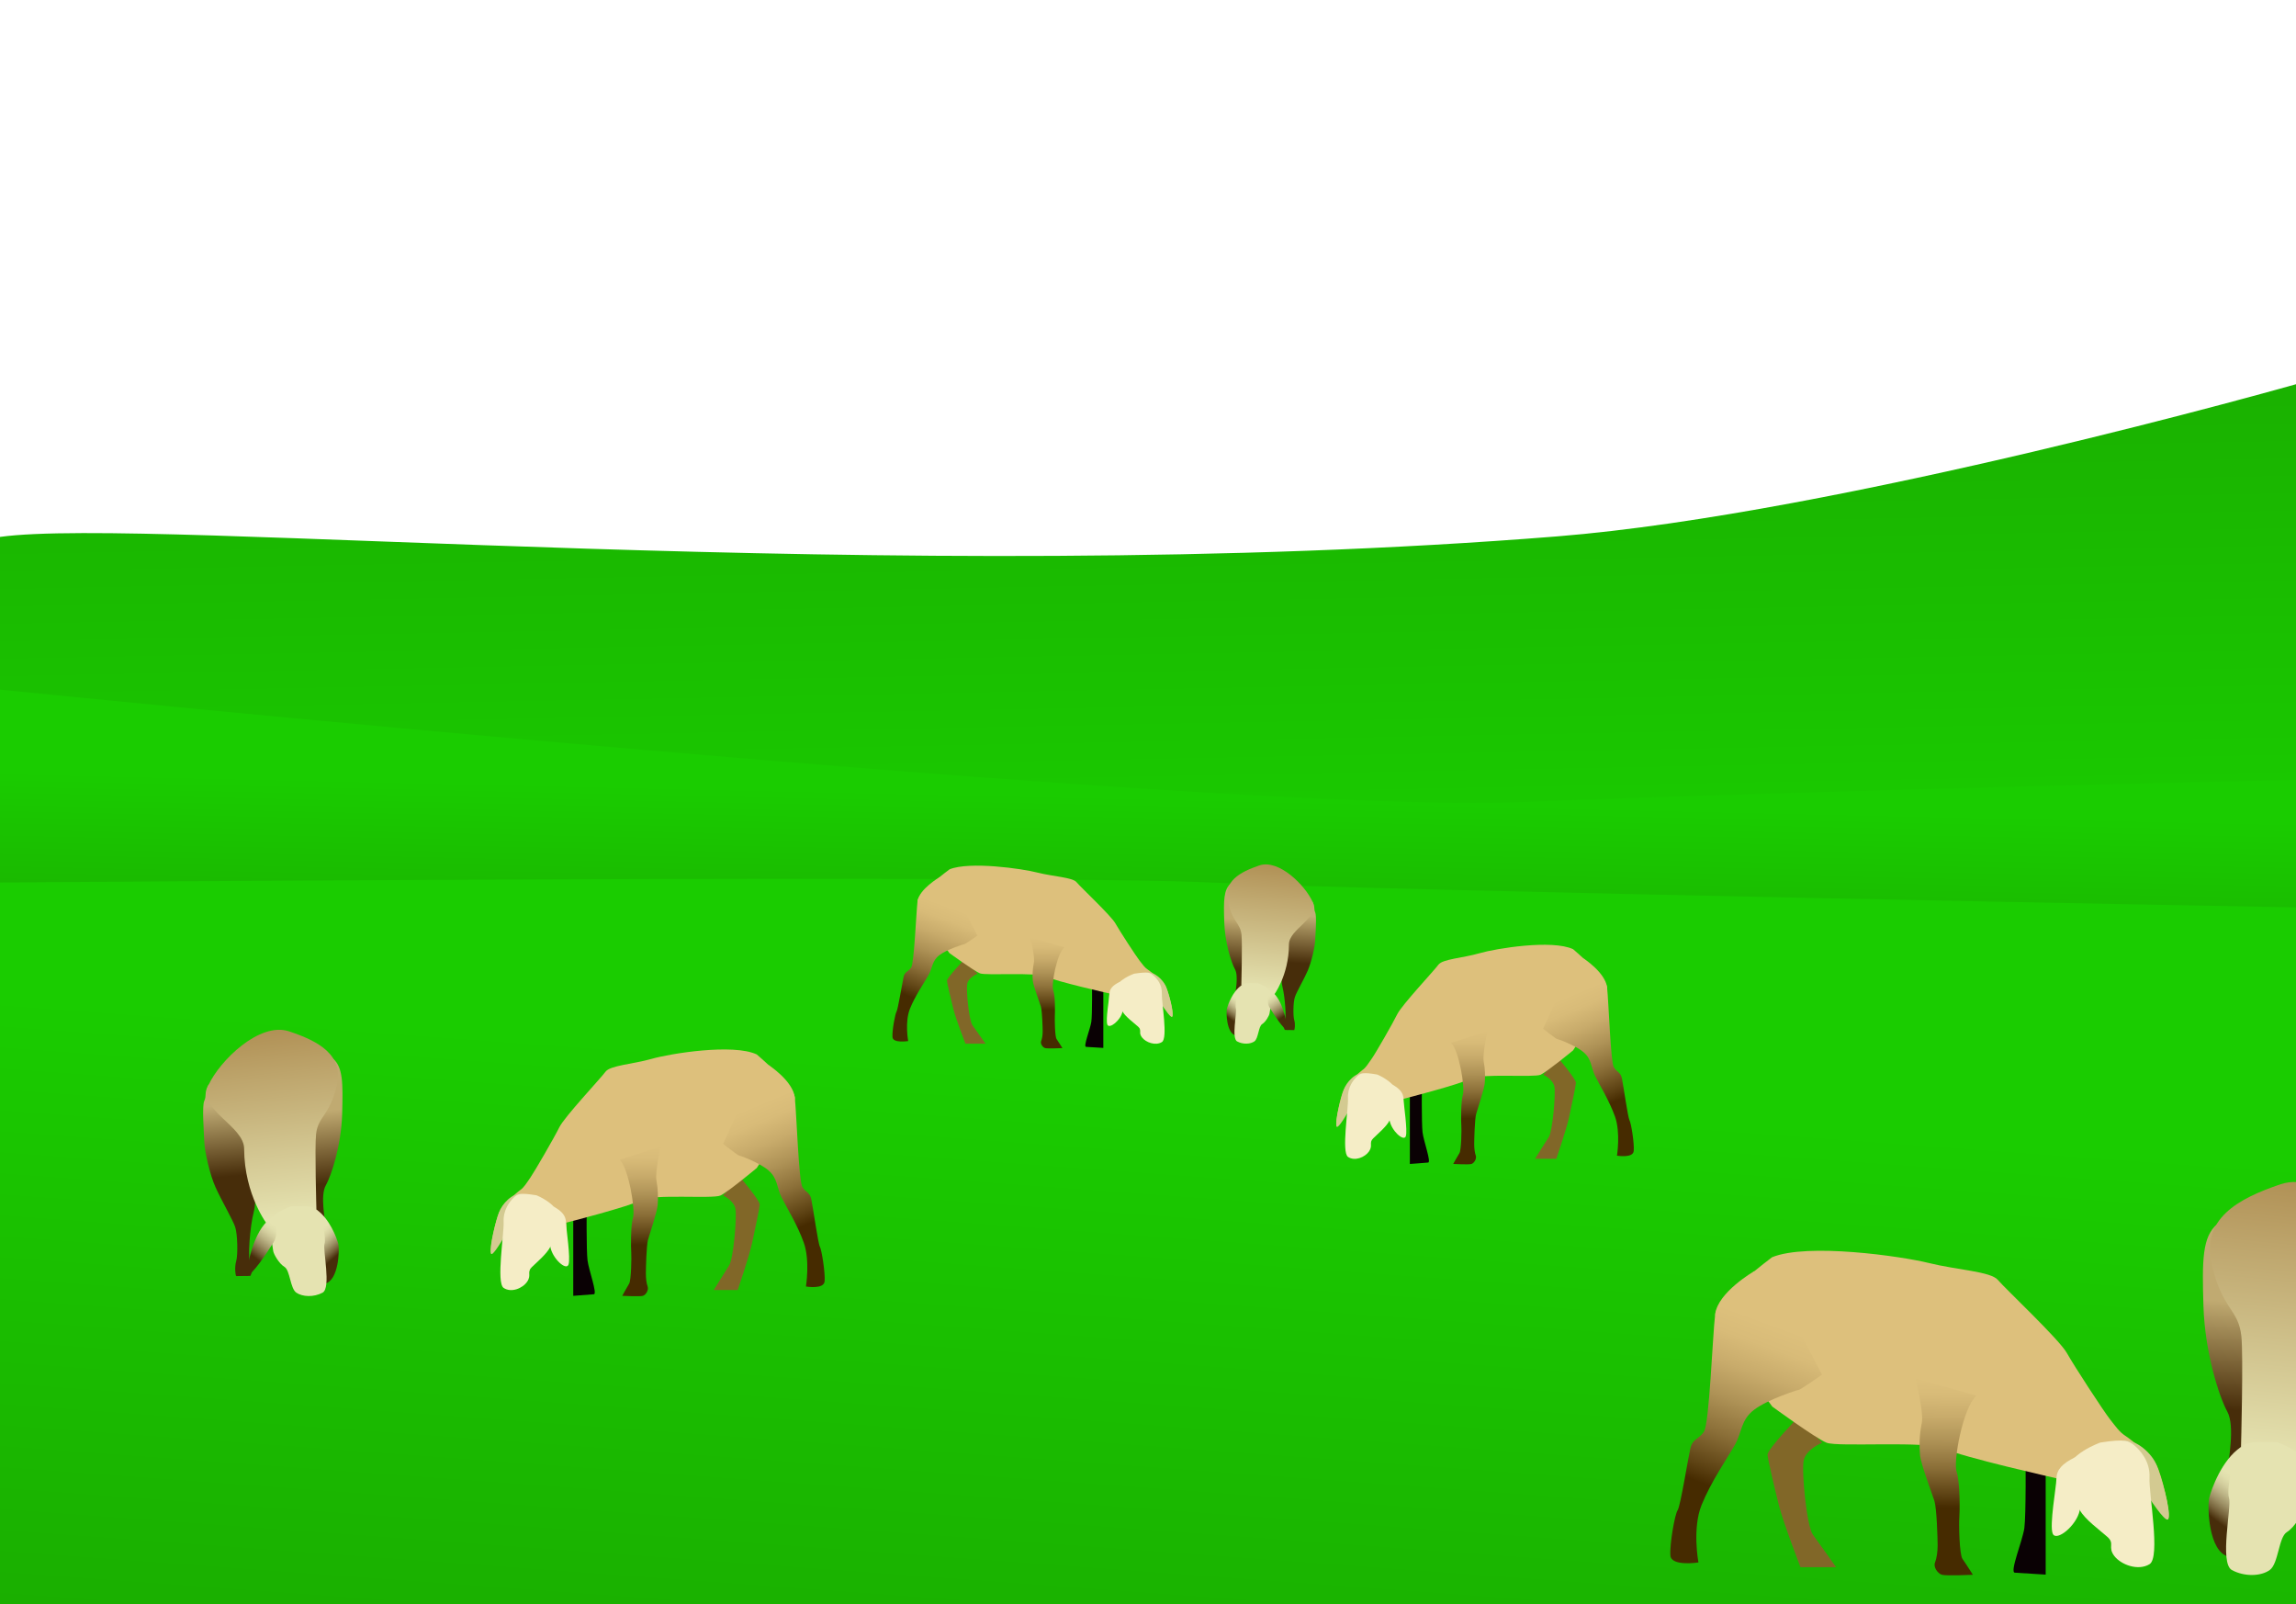 <?xml version="1.0" encoding="utf-8"?>
<!-- Generator: Adobe Illustrator 25.3.0, SVG Export Plug-In . SVG Version: 6.00 Build 0)  -->
<svg version="1.1" id="图层_2_1_" xmlns="http://www.w3.org/2000/svg" xmlns:xlink="http://www.w3.org/1999/xlink" x="0px"
	 y="0px" viewBox="0 0 1302.5 909.8" style="enable-background:new 0 0 1302.5 909.8;" xml:space="preserve">
<style type="text/css">
	.st0{display:none;fill:#B8F5FF;}
	.st1{fill:url(#SVGID_1_);}
	.st2{fill:url(#SVGID_2_);}
	.st3{fill:url(#SVGID_3_);}
	.st4{fill:url(#SVGID_4_);}
	.st5{fill:url(#SVGID_5_);}
	.st6{fill:url(#SVGID_6_);}
	.st7{fill:url(#SVGID_7_);}
	.st8{fill:#E5E3B1;}
	.st9{fill:url(#SVGID_8_);}
	.st10{fill:url(#SVGID_9_);}
	.st11{fill:url(#SVGID_10_);}
	.st12{fill:url(#SVGID_11_);}
	.st13{fill:url(#SVGID_12_);}
	.st14{fill:url(#SVGID_13_);}
	.st15{fill:url(#SVGID_14_);}
	.st16{fill:url(#SVGID_15_);}
	.st17{fill:url(#SVGID_16_);}
	.st18{fill:url(#SVGID_17_);}
	.st19{fill:url(#SVGID_18_);}
	.st20{fill:#816728;}
	.st21{fill:#0A0104;}
	.st22{fill:#DDC07C;}
	.st23{fill:#D3CA91;}
	.st24{fill:#F5EDC6;}
	.st25{fill:url(#SVGID_19_);}
	.st26{fill:url(#SVGID_20_);}
	.st27{fill:url(#SVGID_21_);}
	.st28{fill:url(#SVGID_22_);}
	.st29{fill:url(#SVGID_23_);}
	.st30{fill:url(#SVGID_24_);}
	.st31{fill:url(#SVGID_25_);}
	.st32{fill:url(#SVGID_26_);}
</style>
<rect y="0" class="st0" width="1302.5" height="420.7"/>
<linearGradient id="SVGID_1_" gradientUnits="userSpaceOnUse" x1="641.107" y1="877.588" x2="649.935" y2="413.207" gradientTransform="matrix(1 0 0 -1 0 907.89)">
	<stop  offset="0" style="stop-color:#1A9D00"/>
	<stop  offset="1" style="stop-color:#1ACC00"/>
</linearGradient>
<path class="st1" d="M0,304.5c84.9-11.8,509,29.7,883.3-0.3c160.9-12.9,419.2-86.3,419.2-86.3v691.9H0V304.5z"/>
<linearGradient id="SVGID_2_" gradientUnits="userSpaceOnUse" x1="655.661" y1="455.942" x2="648.598" y2="138.114" gradientTransform="matrix(1 0 0 -1 0 907.89)">
	<stop  offset="0" style="stop-color:#1ACC00"/>
	<stop  offset="0.513" style="stop-color:#1A9D00"/>
	<stop  offset="1" style="stop-color:#1ACC00"/>
</linearGradient>
<path class="st2" d="M0,391.1c0,0,693,70.5,862.2,63.8s440.3-12.6,440.3-12.6v467.5H0V391.1z"/>
<linearGradient id="SVGID_3_" gradientUnits="userSpaceOnUse" x1="617.419" y1="-260.599" x2="658.03" y2="295.599" gradientTransform="matrix(1 0 0 -1 0 907.89)">
	<stop  offset="0" style="stop-color:#1A9D00"/>
	<stop  offset="1" style="stop-color:#1ACC00"/>
</linearGradient>
<path class="st3" d="M0,500.5c0,0,592.6-4.7,687.1,0s615.4,14.1,615.4,14.1v395.2H0V500.5z"/>
<g>
	
		<linearGradient id="SVGID_4_" gradientUnits="userSpaceOnUse" x1="705.693" y1="386.251" x2="703.57" y2="358.48" gradientTransform="matrix(1 0 0 -1 0 907.89)">
		<stop  offset="0" style="stop-color:#C0AA71"/>
		<stop  offset="1" style="stop-color:#472D0A"/>
	</linearGradient>
	<path class="st4" d="M700.6,565.8c0.2-3.3,2.1-12.3,0-16.1s-5.8-15.3-6.1-27.2c-0.4-11.9-0.3-18,3.6-21.3
		c3.9-3.3,17.3,51.1,17.3,51.1l-7.8,18.1L700.6,565.8z"/>
	
		<linearGradient id="SVGID_5_" gradientUnits="userSpaceOnUse" x1="737.39" y1="388.837" x2="735.43" y2="361.719" gradientTransform="matrix(1 0 0 -1 0 907.89)">
		<stop  offset="0" style="stop-color:#C1AD76"/>
		<stop  offset="1" style="stop-color:#472D0A"/>
	</linearGradient>
	<path class="st5" d="M734.2,584.2c0.3-0.5,0.7-3.4,0-5.7s-0.6-10.3,0.4-13.1c0.9-2.8,5.2-10.1,7.3-15s4.1-13.7,4.2-17.3
		c0.2-3.6,0.9-13.7,0-15.7s0-3.1-1.5-5.9c-1.5-2.8-18.8,14.2-18.1,24.8c0.7,10.6-0.2,18.6,1.1,23.7c1.3,5.1,2.4,18,1.1,19.9
		c-1.3,1.9,0.2,4.2,0.2,4.2L734.2,584.2L734.2,584.2z"/>
	
		<linearGradient id="SVGID_6_" gradientUnits="userSpaceOnUse" x1="715.51" y1="345.658" x2="725.638" y2="446.613" gradientTransform="matrix(1 0 0 -1 0 907.89)">
		<stop  offset="0" style="stop-color:#E5E3B1"/>
		<stop  offset="1" style="stop-color:#9B6F30"/>
	</linearGradient>
	<path class="st6" d="M704.3,530.1c0.5,5-0.1,28.7-0.1,28.7l18.2,5.9c0,0,8.8-11.3,8.8-29.1c0-8.8,17.6-14.9,13.4-24.2
		c-4.2-9.3-19.1-24.3-30.2-20.6c-11.1,3.8-20.6,9-17.8,20.7C699.4,523.5,703.5,523.1,704.3,530.1z"/>
	
		<linearGradient id="SVGID_7_" gradientUnits="userSpaceOnUse" x1="705.307" y1="339.273" x2="698.301" y2="329.609" gradientTransform="matrix(1 0 0 -1 0 907.89)">
		<stop  offset="0" style="stop-color:#E5E3B1"/>
		<stop  offset="0.121" style="stop-color:#E0DEAC"/>
		<stop  offset="0.272" style="stop-color:#D3CE9E"/>
		<stop  offset="0.441" style="stop-color:#BCB486"/>
		<stop  offset="0.621" style="stop-color:#9D9065"/>
		<stop  offset="0.81" style="stop-color:#76633B"/>
		<stop  offset="1" style="stop-color:#472D0A"/>
	</linearGradient>
	<path class="st7" d="M704.2,558.9c-4.9,3.3-7.6,10.9-8.2,13.1c-0.5,2.2-0.2,14.1,5,15.2l5.4-23.3L704.2,558.9z"/>
	<path class="st8" d="M713.6,557.6c-5.9,0-7.4-0.4-9.4,1.3s-3.8,10.9-3.1,13.1c0.7,2.1-2.6,16.8,0.7,18.6s7.5,1.6,9.8,0
		s2.3-8.5,4.4-9.8s4.1-5,4.2-6.1c0.2-1.1,2-11.1,0-13.2C718.3,559.4,713.6,557.6,713.6,557.6z"/>
	
		<linearGradient id="SVGID_8_" gradientUnits="userSpaceOnUse" x1="719.889" y1="343.233" x2="727.742" y2="331.031" gradientTransform="matrix(1 0 0 -1 0 907.89)">
		<stop  offset="0" style="stop-color:#E5E3B1"/>
		<stop  offset="0.121" style="stop-color:#E0DEAC"/>
		<stop  offset="0.272" style="stop-color:#D3CE9E"/>
		<stop  offset="0.441" style="stop-color:#BCB486"/>
		<stop  offset="0.621" style="stop-color:#9D9065"/>
		<stop  offset="0.81" style="stop-color:#76633B"/>
		<stop  offset="1" style="stop-color:#472D0A"/>
	</linearGradient>
	<path class="st9" d="M730.4,584.2c-0.8-6.9-3.4-18.8-10.1-22.7c0,0-2.5,6,0,10S728.1,583.9,730.4,584.2z"/>
</g>
<g>
	
		<linearGradient id="SVGID_9_" gradientUnits="userSpaceOnUse" x1="1274.54" y1="168.905" x2="1269.88" y2="107.966" gradientTransform="matrix(1 0 0 -1 0 907.89)">
		<stop  offset="0" style="stop-color:#C0AA71"/>
		<stop  offset="1" style="stop-color:#472D0A"/>
	</linearGradient>
	<path class="st10" d="M1263.5,835.9c0.5-7.3,4.6-27,0-35.4s-12.7-33.5-13.5-59.7s-0.7-39.4,7.8-46.6c8.5-7.2,38,112.2,38,112.2
		l-17.2,39.8L1263.5,835.9z"/>
	
		<linearGradient id="SVGID_10_" gradientUnits="userSpaceOnUse" x1="1344.099" y1="174.579" x2="1339.798" y2="115.073" gradientTransform="matrix(1 0 0 -1 0 907.89)">
		<stop  offset="0" style="stop-color:#C1AD76"/>
		<stop  offset="1" style="stop-color:#472D0A"/>
	</linearGradient>
	<path class="st11" d="M1337.1,876.3c0.7-1.1,1.4-7.5,0-12.5s-1.2-22.6,0.8-28.7s11.4-22.2,16-33c4.7-10.8,9-30.1,9.3-38
		c0.4-7.9,2-30,0-34.4s0.1-6.7-3.2-12.9c-3.3-6.2-41.2,31.2-39.8,54.5s-0.4,40.9,2.5,52s5.3,39.6,2.5,43.7c-2.8,4.1,0.4,9.3,0.4,9.3
		L1337.1,876.3L1337.1,876.3z"/>
	
		<linearGradient id="SVGID_11_" gradientUnits="userSpaceOnUse" x1="1296.282" y1="79.811" x2="1318.507" y2="301.343" gradientTransform="matrix(1 0 0 -1 0 907.89)">
		<stop  offset="0" style="stop-color:#E5E3B1"/>
		<stop  offset="1" style="stop-color:#9B6F30"/>
	</linearGradient>
	<path class="st12" d="M1271.5,757.7c1.2,11.1-0.2,63.1-0.2,63.1l40,12.9c0,0,19.2-24.7,19.4-63.8c0.1-19.4,38.7-32.6,29.4-53.1
		c-9.3-20.4-41.9-53.4-66.3-45.2s-45.2,19.7-39.1,45.5C1260.7,743,1269.8,742.2,1271.5,757.7z"/>
	
		<linearGradient id="SVGID_12_" gradientUnits="userSpaceOnUse" x1="1273.674" y1="65.872" x2="1258.299" y2="44.665" gradientTransform="matrix(1 0 0 -1 0 907.89)">
		<stop  offset="0" style="stop-color:#E5E3B1"/>
		<stop  offset="0.121" style="stop-color:#E0DEAC"/>
		<stop  offset="0.272" style="stop-color:#D3CE9E"/>
		<stop  offset="0.441" style="stop-color:#BCB486"/>
		<stop  offset="0.621" style="stop-color:#9D9065"/>
		<stop  offset="0.81" style="stop-color:#76633B"/>
		<stop  offset="1" style="stop-color:#472D0A"/>
	</linearGradient>
	<path class="st13" d="M1271.2,820.7c-10.8,7.2-16.7,23.9-17.9,28.7c-1.2,4.8-0.5,30.8,11,33.4l11.8-51.1L1271.2,820.7z"/>
	<path class="st8" d="M1291.9,817.9c-12.9,0-16.3-0.8-20.7,2.9s-8.3,24-6.7,28.7c1.6,4.7-5.6,36.9,1.6,40.9c7.2,3.9,16.5,3.6,21.5,0
		s5-18.6,9.7-21.5s9-10.9,9.3-13.3c0.4-2.5,4.3-24.3,0-29C1302.3,821.8,1291.9,817.9,1291.9,817.9z"/>
	
		<linearGradient id="SVGID_13_" gradientUnits="userSpaceOnUse" x1="1305.706" y1="74.475" x2="1322.937" y2="47.701" gradientTransform="matrix(1 0 0 -1 0 907.89)">
		<stop  offset="0" style="stop-color:#E5E3B1"/>
		<stop  offset="0.121" style="stop-color:#E0DEAC"/>
		<stop  offset="0.272" style="stop-color:#D3CE9E"/>
		<stop  offset="0.441" style="stop-color:#BCB486"/>
		<stop  offset="0.621" style="stop-color:#9D9065"/>
		<stop  offset="0.81" style="stop-color:#76633B"/>
		<stop  offset="1" style="stop-color:#472D0A"/>
	</linearGradient>
	<path class="st14" d="M1328.8,876.3c-1.8-15.1-7.5-41.2-22.2-49.8c0,0-5.4,13.3,0,21.9S1323.8,875.6,1328.8,876.3z"/>
</g>
<g>
	
		<linearGradient id="SVGID_14_" gradientUnits="userSpaceOnUse" x1="830.568" y1="277.231" x2="827.414" y2="235.995" gradientTransform="matrix(-0.846 0 0 -1 880.017 907.89)">
		<stop  offset="0" style="stop-color:#C0AA71"/>
		<stop  offset="1" style="stop-color:#472D0A"/>
	</linearGradient>
	<path class="st15" d="M184.8,696.3c-0.4-4.9-3.2-18.3,0-24s8.8-22.7,9.3-40.5s0.5-26.7-5.4-31.6c-5.9-4.9-26.2,76.1-26.2,76.1
		l11.9,27L184.8,696.3z"/>
	
		<linearGradient id="SVGID_15_" gradientUnits="userSpaceOnUse" x1="887.288" y1="281.298" x2="884.362" y2="240.828" gradientTransform="matrix(-0.846 0 0 -1 880.017 907.89)">
		<stop  offset="0" style="stop-color:#C1AD76"/>
		<stop  offset="1" style="stop-color:#472D0A"/>
	</linearGradient>
	<path class="st16" d="M134,723.7c-0.5-0.7-1-5.1,0-8.5s0.8-15.3-0.6-19.4c-1.4-4.1-7.8-15.1-11.1-22.4s-6.2-20.4-6.4-25.8
		c-0.2-5.3-1.4-20.4,0-23.3c1.4-3-0.1-4.5,2.2-8.8c2.3-4.2,28.5,21.1,27.5,36.9c-1,15.8,0.2,27.7-1.7,35.2c-2,7.5-3.7,26.8-1.7,29.7
		c1.9,2.8-0.2,6.3-0.2,6.3L134,723.7L134,723.7z"/>
	
		<linearGradient id="SVGID_16_" gradientUnits="userSpaceOnUse" x1="849.965" y1="216.97" x2="865.023" y2="367.065" gradientTransform="matrix(-0.846 0 0 -1 880.017 907.89)">
		<stop  offset="0" style="stop-color:#E5E3B1"/>
		<stop  offset="1" style="stop-color:#9B6F30"/>
	</linearGradient>
	<path class="st17" d="M179.3,643.2c-0.8,7.5,0.2,42.8,0.2,42.8l-27.6,8.8c0,0-13.3-16.8-13.4-43.3c0-13.1-26.7-22.1-20.3-36
		s29-36.2,45.8-30.6c16.8,5.6,31.2,13.4,27,30.9C186.8,633.3,180.5,632.8,179.3,643.2z"/>
	
		<linearGradient id="SVGID_17_" gradientUnits="userSpaceOnUse" x1="828.799" y1="207.823" x2="818.136" y2="193.116" gradientTransform="matrix(-0.846 0 0 -1 880.017 907.89)">
		<stop  offset="0" style="stop-color:#E5E3B1"/>
		<stop  offset="0.121" style="stop-color:#E0DEAC"/>
		<stop  offset="0.272" style="stop-color:#D3CE9E"/>
		<stop  offset="0.441" style="stop-color:#BCB486"/>
		<stop  offset="0.621" style="stop-color:#9D9065"/>
		<stop  offset="0.81" style="stop-color:#76633B"/>
		<stop  offset="1" style="stop-color:#472D0A"/>
	</linearGradient>
	<path class="st18" d="M179.5,686c7.4,4.9,11.6,16.2,12.4,19.4c0.8,3.2,0.3,20.9-7.6,22.6l-8.2-34.7L179.5,686z"/>
	<path class="st8" d="M165.2,684.1c8.9,0,11.2-0.5,14.3,1.9c3,2.5,5.7,16.3,4.6,19.4c-1.1,3.2,3.9,25-1.1,27.7s-11.4,2.4-14.9,0
		s-3.5-12.6-6.7-14.6c-3.2-1.9-6.2-7.4-6.4-9c-0.2-1.7-3-16.5,0-19.6C158,686.7,165.2,684.1,165.2,684.1z"/>
	
		<linearGradient id="SVGID_18_" gradientUnits="userSpaceOnUse" x1="856.951" y1="213.499" x2="869.166" y2="194.519" gradientTransform="matrix(-0.846 0 0 -1 880.017 907.89)">
		<stop  offset="0" style="stop-color:#E5E3B1"/>
		<stop  offset="0.121" style="stop-color:#E0DEAC"/>
		<stop  offset="0.272" style="stop-color:#D3CE9E"/>
		<stop  offset="0.441" style="stop-color:#BCB486"/>
		<stop  offset="0.621" style="stop-color:#9D9065"/>
		<stop  offset="0.81" style="stop-color:#76633B"/>
		<stop  offset="1" style="stop-color:#472D0A"/>
	</linearGradient>
	<path class="st19" d="M139.7,723.7c1.2-10.2,5.2-28,15.4-33.8c0,0,3.7,9,0,14.8S143.2,723.2,139.7,723.7z"/>
</g>
<g>
	<path class="st20" d="M410.2,678c0,0,6.2,2.8,7,7.6c0.9,4.8-1.2,28.3-3.5,31.9s-8.8,14.1-8.8,14.1h13.6c0,0,6.5-19,8.2-26.8
		c1.7-7.9,4.1-19.3,4.3-21.6c0.2-2.3-11.7-16.3-11.7-16.3L410.2,678z"/>
	<path class="st21" d="M325.2,690v44.9c0,0,9.7-0.7,11.7-0.9c2.1-0.2-2.9-13.7-3.6-19.2s-0.5-31.5-0.5-31.5L325.2,690z"/>
	<path class="st22" d="M429.3,598c-13.4-6.3-49.2-0.5-59.6,2.5c-10.5,3-23.6,3.7-26.2,7.3s-23.3,25.6-26.2,31.5
		c-2.9,5.9-14.1,25.2-16.4,28.5s-3.6,5.6-5.9,7.2c-2.3,1.6-9.8,8.5-11.8,12.5c-2,3.9-5.6,21-4.6,23.3s7.5-12.1,7.5-12.1
		s-2.9,29.5-0.3,30.5s12.1,1,13.4-3.6s0.7-6.6,2.6-8.2c2-1.6,8.5-8.8,10.5-11.5c0,0,3.3,9.8,6.9,10.8s2-16.4,2-23.3
		c0,0,36.1-9.2,42.6-12.8c6.6-3.6,40.6-0.6,44.9-2.6s20.6-15.6,20.6-15.6s22-33.3,21.6-39.8C450.6,616,429.3,598,429.3,598z"/>
	<path class="st23" d="M296.2,677.1c-5.5-0.9-11.5,5.9-13.1,10.4s-5.6,19.1-4.6,23.3c1,4.1,17-25.9,16.4-27.5
		S296.2,677.1,296.2,677.1z"/>
	<path class="st24" d="M304.4,677.9c-9.5-1.6-10.8-0.8-13,1.3s-6,6.9-5.7,13.8c0.3,6.9-4.3,34.4,0,37.4c4.3,2.9,10.8,0.3,13.4-3.6
		c2.6-3.9-0.4-5.3,2.6-8.2s8.5-7.5,10.5-11.5c2-3.9,6.6-7.2,5.6-15.7C316.9,682.8,304.4,677.9,304.4,677.9z"/>
	
		<linearGradient id="SVGID_19_" gradientUnits="userSpaceOnUse" x1="363.155" y1="258.144" x2="363.752" y2="201.985" gradientTransform="matrix(1 0 0 -1 0 907.89)">
		<stop  offset="0" style="stop-color:#DDC07C"/>
		<stop  offset="0.135" style="stop-color:#D8BB78"/>
		<stop  offset="0.305" style="stop-color:#C8AB6B"/>
		<stop  offset="0.493" style="stop-color:#AE9256"/>
		<stop  offset="0.695" style="stop-color:#8B6F38"/>
		<stop  offset="0.905" style="stop-color:#5D4213"/>
		<stop  offset="1" style="stop-color:#462B00"/>
	</linearGradient>
	<path class="st25" d="M351.6,657.7c5.1,5.1,8.9,28.5,7.5,32.9c-1.4,4.5-1.2,17.3-1,19.7s0,15.8-1.2,17.7s-3.9,6.9-3.9,6.9
		s10.1,0.5,11.7,0c1.7-0.5,3.4-3.3,2.7-5.3c-0.7-1.9-1-4.7-1-7.4s0.3-15.9,1.2-19.1c0.9-3.2,5.2-15.8,5.5-19.8s0.2-9.1-0.7-13.8
		s2.4-19.2,2.4-19.2L351.6,657.7z"/>
	
		<linearGradient id="SVGID_20_" gradientUnits="userSpaceOnUse" x1="427.336" y1="280.652" x2="455.714" y2="212.544" gradientTransform="matrix(1 0 0 -1 0 907.89)">
		<stop  offset="0" style="stop-color:#DDC07C"/>
		<stop  offset="0.135" style="stop-color:#D8BB78"/>
		<stop  offset="0.305" style="stop-color:#C8AB6B"/>
		<stop  offset="0.493" style="stop-color:#AE9256"/>
		<stop  offset="0.695" style="stop-color:#8B6F38"/>
		<stop  offset="0.905" style="stop-color:#5D4213"/>
		<stop  offset="1" style="stop-color:#462B00"/>
	</linearGradient>
	<path class="st26" d="M436,604c0,0,13.9,9,14.9,18.5s2.2,47.3,4.3,50.7c2.1,3.4,4.3,2.9,5.1,7.2c0.9,4.3,3.8,24.9,4.8,26.6
		c1,1.7,3.1,14.8,2.7,19.6c-0.3,4.8-10.6,3-10.6,3s2.4-14.6-1.2-24.8s-10-20.4-12.7-25.9s-2.1-10.6-7.3-15.1
		c-5.2-4.5-16.5-8.6-17-8.6s-8.8-6.5-8.8-6.5l9.8-21.3L436,604z"/>
	<path class="st24" d="M314.1,684.3c4.9,2.7,6.9,5.3,7,9.1s2.7,20.2,1.4,23.8c-1.3,3.6-9.1-3.4-10.3-10.1S314.1,684.3,314.1,684.3z"
		/>
</g>
<g>
	<path class="st20" d="M875.5,609.5c0,0,5.5,2.5,6.3,6.8s-1.1,25.2-3.1,28.4c-2.1,3.2-7.9,12.5-7.9,12.5h12.1c0,0,5.8-16.9,7.3-23.9
		s3.7-17.2,3.8-19.2c0.2-2-10.4-14.5-10.4-14.5L875.5,609.5z"/>
	<path class="st21" d="M799.8,620.2v39.9c0,0,8.6-0.6,10.4-0.8c1.8-0.2-2.6-12.2-3.2-17.1s-0.4-28.1-0.4-28.1L799.8,620.2z"/>
	<path class="st22" d="M892.4,538.3c-12-5.6-43.8-0.4-53.1,2.3s-21,3.3-23.3,6.5s-20.7,22.8-23.3,28c-2.6,5.3-12.5,22.5-14.6,25.4
		s-3.2,5-5.3,6.4c-2,1.5-8.8,7.6-10.5,11.1c-1.8,3.5-5,18.7-4.1,20.7s6.7-10.8,6.7-10.8s-2.6,26.3-0.3,27.1s10.8,0.9,12-3.2
		c1.2-4.1,0.6-5.8,2.3-7.3c1.8-1.5,7.6-7.9,9.3-10.2c0,0,2.9,8.8,6.1,9.6s1.8-14.6,1.8-20.7c0,0,32.1-8.2,37.9-11.4s36.2-0.6,40-2.3
		c3.8-1.8,18.4-13.8,18.4-13.8s19.6-29.6,19.3-35.5S892.4,538.3,892.4,538.3z"/>
	<path class="st23" d="M773.9,608.7c-4.9-0.8-10.2,5.2-11.6,9.3c-1.4,4-5,17-4.1,20.7s15.1-23.1,14.6-24.5
		C772.3,612.8,773.9,608.7,773.9,608.7z"/>
	<path class="st24" d="M781.3,609.4c-8.5-1.5-9.6-0.7-11.6,1.2s-5.3,6.1-5,12.2c0.3,6.1-3.8,30.6,0,33.3c3.8,2.6,9.6,0.3,12-3.2
		c2.3-3.5-0.3-4.7,2.3-7.3s7.6-6.7,9.3-10.2c1.8-3.5,5.8-6.4,5-14C792.3,613.8,781.3,609.4,781.3,609.4z"/>
	
		<linearGradient id="SVGID_21_" gradientUnits="userSpaceOnUse" x1="833.459" y1="323.557" x2="833.991" y2="273.556" gradientTransform="matrix(1 0 0 -1 0 907.89)">
		<stop  offset="0" style="stop-color:#DDC07C"/>
		<stop  offset="0.135" style="stop-color:#D8BB78"/>
		<stop  offset="0.305" style="stop-color:#C8AB6B"/>
		<stop  offset="0.493" style="stop-color:#AE9256"/>
		<stop  offset="0.695" style="stop-color:#8B6F38"/>
		<stop  offset="0.905" style="stop-color:#5D4213"/>
		<stop  offset="1" style="stop-color:#462B00"/>
	</linearGradient>
	<path class="st27" d="M823.2,591.4c4.6,4.6,7.9,25.3,6.7,29.3s-1.1,15.4-0.9,17.6s0,14.1-1.1,15.7c-1.1,1.7-3.5,6.1-3.5,6.1
		s9,0.5,10.4,0c1.5-0.5,3-3,2.4-4.7s-0.9-4.2-0.9-6.6c0-2.4,0.3-14.2,1.1-17c0.8-2.9,4.6-14.1,4.9-17.6c0.3-3.6,0.2-8.1-0.6-12.2
		s2.1-17.1,2.1-17.1L823.2,591.4z"/>
	
		<linearGradient id="SVGID_22_" gradientUnits="userSpaceOnUse" x1="890.686" y1="343.594" x2="915.952" y2="282.954" gradientTransform="matrix(1 0 0 -1 0 907.89)">
		<stop  offset="0" style="stop-color:#DDC07C"/>
		<stop  offset="0.135" style="stop-color:#D8BB78"/>
		<stop  offset="0.305" style="stop-color:#C8AB6B"/>
		<stop  offset="0.493" style="stop-color:#AE9256"/>
		<stop  offset="0.695" style="stop-color:#8B6F38"/>
		<stop  offset="0.905" style="stop-color:#5D4213"/>
		<stop  offset="1" style="stop-color:#462B00"/>
	</linearGradient>
	<path class="st28" d="M898.4,543.6c0,0,12.4,8,13.3,16.5c0.9,8.5,2,42.1,3.8,45.1c1.8,3.1,3.8,2.6,4.6,6.4
		c0.8,3.8,3.4,22.2,4.3,23.7c0.9,1.5,2.8,13.1,2.4,17.4c-0.3,4.3-9.5,2.7-9.5,2.7s2.1-13-1.1-22.1c-3.2-9-8.9-18.2-11.3-23.1
		c-2.4-4.9-1.9-9.5-6.5-13.4c-4.6-4-14.7-7.6-15.2-7.6s-7.8-5.8-7.8-5.8l8.7-18.9L898.4,543.6z"/>
	<path class="st24" d="M789.9,615.1c4.3,2.4,6.2,4.8,6.3,8.1s2.4,18,1.3,21.2s-8.1-3-9.2-9C787.2,629.4,789.9,615.1,789.9,615.1z"/>
</g>
<g>
	<path class="st20" d="M1033.7,818.2c0,0-9.2,3.7-10.5,10.1s1.8,37.3,5.2,42c3.5,4.7,13.2,18.5,13.2,18.5h-20.2
		c0,0-9.7-25-12.3-35.3s-6.1-25.4-6.4-28.4c-0.3-3,17.4-21.4,17.4-21.4L1033.7,818.2z"/>
	<path class="st21" d="M1160.5,834v59c0,0-14.4-0.9-17.5-1.1c-3.1-0.2,4.4-18.1,5.4-25.3s0.7-41.5,0.7-41.5L1160.5,834z"/>
	<path class="st22" d="M1005.3,713c20-8.2,73.3-0.6,89,3.3s35.2,4.8,39.1,9.6c3.9,4.7,34.7,33.6,39.1,41.4
		c4.4,7.8,21,33.2,24.4,37.5s5.4,7.3,8.8,9.5s14.7,11.2,17.6,16.4s8.3,27.6,6.8,30.6s-11.2-16-11.2-16s4.4,38.8,0.5,40.1
		s-18.1,1.3-20-4.7c-2-6-1-8.6-3.9-10.8s-12.7-11.6-15.6-15.1c0,0-4.9,12.9-10.3,14.2s-2.9-21.6-2.9-30.6c0,0-53.8-12.1-63.5-16.8
		c-9.8-4.7-60.6-0.8-67-3.4c-6.4-2.6-30.8-20.5-30.8-20.5s-32.8-43.8-32.3-52.4C973.5,736.7,1005.3,713,1005.3,713z"/>
	<path class="st23" d="M1203.8,817c8.1-1.2,17.2,7.7,19.5,13.7c2.3,5.9,8.4,25.2,6.8,30.6c-1.6,5.4-25.3-34.1-24.4-36.2
		C1206.5,823.1,1203.8,817,1203.8,817z"/>
	<path class="st24" d="M1191.5,818.1c14.2-2.2,16.1-1,19.4,1.7c3.3,2.8,8.9,9,8.5,18.1c-0.5,9.1,6.4,45.3,0,49.2s-16.1,0.4-20-4.7
		c-3.9-5.2,0.5-6.9-3.9-10.8c-4.4-3.9-12.7-9.9-15.6-15.1s-9.8-9.5-8.3-20.7C1172.9,824.6,1191.5,818.1,1191.5,818.1z"/>
	
		<linearGradient id="SVGID_23_" gradientUnits="userSpaceOnUse" x1="1524.065" y1="126.847" x2="1524.851" y2="52.959" gradientTransform="matrix(-1.134 0 0 -1 2831.8 907.89)">
		<stop  offset="0" style="stop-color:#DDC07C"/>
		<stop  offset="0.135" style="stop-color:#D8BB78"/>
		<stop  offset="0.305" style="stop-color:#C8AB6B"/>
		<stop  offset="0.493" style="stop-color:#AE9256"/>
		<stop  offset="0.695" style="stop-color:#8B6F38"/>
		<stop  offset="0.905" style="stop-color:#5D4213"/>
		<stop  offset="1" style="stop-color:#462B00"/>
	</linearGradient>
	<path class="st29" d="M1121.2,791.5c-7.7,6.8-13.3,37.5-11.2,43.3c2,5.9,1.8,22.8,1.5,26s0,20.8,1.8,23.3s5.9,9,5.9,9
		s-15,0.7-17.5,0s-5-4.4-4-6.9c1-2.6,1.5-6.2,1.5-9.8s-0.5-20.9-1.8-25.1s-7.7-20.8-8.2-26.1s-0.3-12,1-18.1s-3.6-25.3-3.6-25.3
		L1121.2,791.5z"/>
	
		<linearGradient id="SVGID_24_" gradientUnits="userSpaceOnUse" x1="1608.621" y1="156.468" x2="1645.958" y2="66.859" gradientTransform="matrix(-1.134 0 0 -1 2831.8 907.89)">
		<stop  offset="0" style="stop-color:#DDC07C"/>
		<stop  offset="0.135" style="stop-color:#D8BB78"/>
		<stop  offset="0.305" style="stop-color:#C8AB6B"/>
		<stop  offset="0.493" style="stop-color:#AE9256"/>
		<stop  offset="0.695" style="stop-color:#8B6F38"/>
		<stop  offset="0.905" style="stop-color:#5D4213"/>
		<stop  offset="1" style="stop-color:#462B00"/>
	</linearGradient>
	<path class="st30" d="M995.2,720.9c0,0-20.7,11.9-22.2,24.4s-3.3,62.2-6.4,66.7c-3.1,4.5-6.4,3.8-7.7,9.5s-5.6,32.7-7.2,35
		s-4.6,19.4-4.1,25.7s15.9,3.9,15.9,3.9s-3.6-19.3,1.8-32.6c5.4-13.3,14.8-26.9,18.9-34.1c4.1-7.2,3.2-14,10.9-19.9
		c7.8-5.9,24.7-11.3,25.4-11.3c0.8,0,13.1-8.6,13.1-8.6l-14.6-28L995.2,720.9z"/>
	<path class="st24" d="M1177.1,826.5c-7.2,3.5-10.4,7-10.5,12c-0.1,4.9-4.1,26.6-2.1,31.3s13.5-4.5,15.3-13.2
		C1181.6,847.7,1177.1,826.5,1177.1,826.5z"/>
</g>
<g>
	<path class="st20" d="M554.6,552.2c0,0-5.2,2.1-5.9,5.7c-0.7,3.6,1,20.9,3,23.6c1.9,2.7,7.4,10.4,7.4,10.4h-11.4
		c0,0-5.5-14-6.9-19.8s-3.5-14.3-3.6-15.9s9.8-12,9.8-12L554.6,552.2z"/>
	<path class="st21" d="M625.9,561.1v33.2c0,0-8.1-0.5-9.8-0.6s2.4-10.2,3-14.2s0.4-23.3,0.4-23.3L625.9,561.1z"/>
	<path class="st22" d="M538.7,493c11.3-4.6,41.2-0.4,50,1.9c8.8,2.2,19.8,2.7,22,5.4c2.2,2.7,19.5,18.9,22,23.3s11.8,18.7,13.7,21.1
		c1.9,2.4,3,4.1,4.9,5.3s8.2,6.3,9.9,9.2s4.7,15.5,3.8,17.2s-6.3-9-6.3-9s2.5,21.8,0.3,22.5s-10.2,0.7-11.3-2.7s-0.5-4.8-2.2-6.1
		c-1.6-1.2-7.1-6.5-8.8-8.5c0,0-2.7,7.3-5.8,8c-3,0.7-1.6-12.1-1.6-17.2c0,0-30.2-6.8-35.7-9.5s-34.1-0.5-37.7-1.9
		c-3.6-1.5-17.3-11.5-17.3-11.5s-18.4-24.6-18.1-29.5S538.7,493,538.7,493z"/>
	<path class="st23" d="M650.3,551.5c4.6-0.7,9.6,4.4,11,7.7s4.7,14.2,3.8,17.2s-14.2-19.2-13.7-20.3
		C651.8,555,650.3,551.5,650.3,551.5z"/>
	<path class="st24" d="M643.4,552.2c8-1.2,9.1-0.6,10.9,1c1.9,1.6,5,5.1,4.8,10.2s3.6,25.5,0,27.6c-3.6,2.2-9.1,0.2-11.3-2.7
		s0.3-3.9-2.2-6.1s-7.1-5.6-8.8-8.5c-1.6-2.9-5.5-5.3-4.7-11.6S643.4,552.2,643.4,552.2z"/>
	
		<linearGradient id="SVGID_25_" gradientUnits="userSpaceOnUse" x1="1973.725" y1="376.577" x2="1974.167" y2="335.034" gradientTransform="matrix(-1.134 0 0 -1 2831.8 907.89)">
		<stop  offset="0" style="stop-color:#DDC07C"/>
		<stop  offset="0.135" style="stop-color:#D8BB78"/>
		<stop  offset="0.305" style="stop-color:#C8AB6B"/>
		<stop  offset="0.493" style="stop-color:#AE9256"/>
		<stop  offset="0.695" style="stop-color:#8B6F38"/>
		<stop  offset="0.905" style="stop-color:#5D4213"/>
		<stop  offset="1" style="stop-color:#462B00"/>
	</linearGradient>
	<path class="st31" d="M603.8,537.2c-4.3,3.8-7.5,21.1-6.3,24.4s1,12.8,0.9,14.6s0,11.7,1,13.1c1,1.4,3.3,5.1,3.3,5.1
		s-8.4,0.4-9.8,0s-2.8-2.5-2.3-3.9c0.6-1.4,0.9-3.5,0.9-5.5s-0.3-11.8-1-14.1c-0.7-2.4-4.3-11.7-4.6-14.7s-0.1-6.7,0.6-10.2
		s-2-14.2-2-14.2L603.8,537.2z"/>
	
		<linearGradient id="SVGID_26_" gradientUnits="userSpaceOnUse" x1="2021.319" y1="393.229" x2="2042.311" y2="342.848" gradientTransform="matrix(-1.134 0 0 -1 2831.8 907.89)">
		<stop  offset="0" style="stop-color:#DDC07C"/>
		<stop  offset="0.135" style="stop-color:#D8BB78"/>
		<stop  offset="0.305" style="stop-color:#C8AB6B"/>
		<stop  offset="0.493" style="stop-color:#AE9256"/>
		<stop  offset="0.695" style="stop-color:#8B6F38"/>
		<stop  offset="0.905" style="stop-color:#5D4213"/>
		<stop  offset="1" style="stop-color:#462B00"/>
	</linearGradient>
	<path class="st32" d="M533,497.5c0,0-11.6,6.7-12.5,13.7c-0.8,7-1.9,35-3.6,37.5c-1.7,2.5-3.6,2.2-4.3,5.3
		c-0.7,3.2-3.2,18.4-4,19.7s-2.6,10.9-2.3,14.5c0.3,3.6,8.9,2.2,8.9,2.2s-2-10.8,1-18.3s8.3-15.1,10.6-19.2s1.8-7.9,6.1-11.2
		s13.9-6.3,14.3-6.3s7.3-4.8,7.3-4.8l-8.2-15.7L533,497.5z"/>
	<path class="st24" d="M635.3,556.8c-4.1,2-5.8,4-5.9,6.7c-0.1,2.8-2.3,14.9-1.2,17.6s7.6-2.5,8.6-7.4
		C637.8,568.8,635.3,556.8,635.3,556.8z"/>
</g>
</svg>
